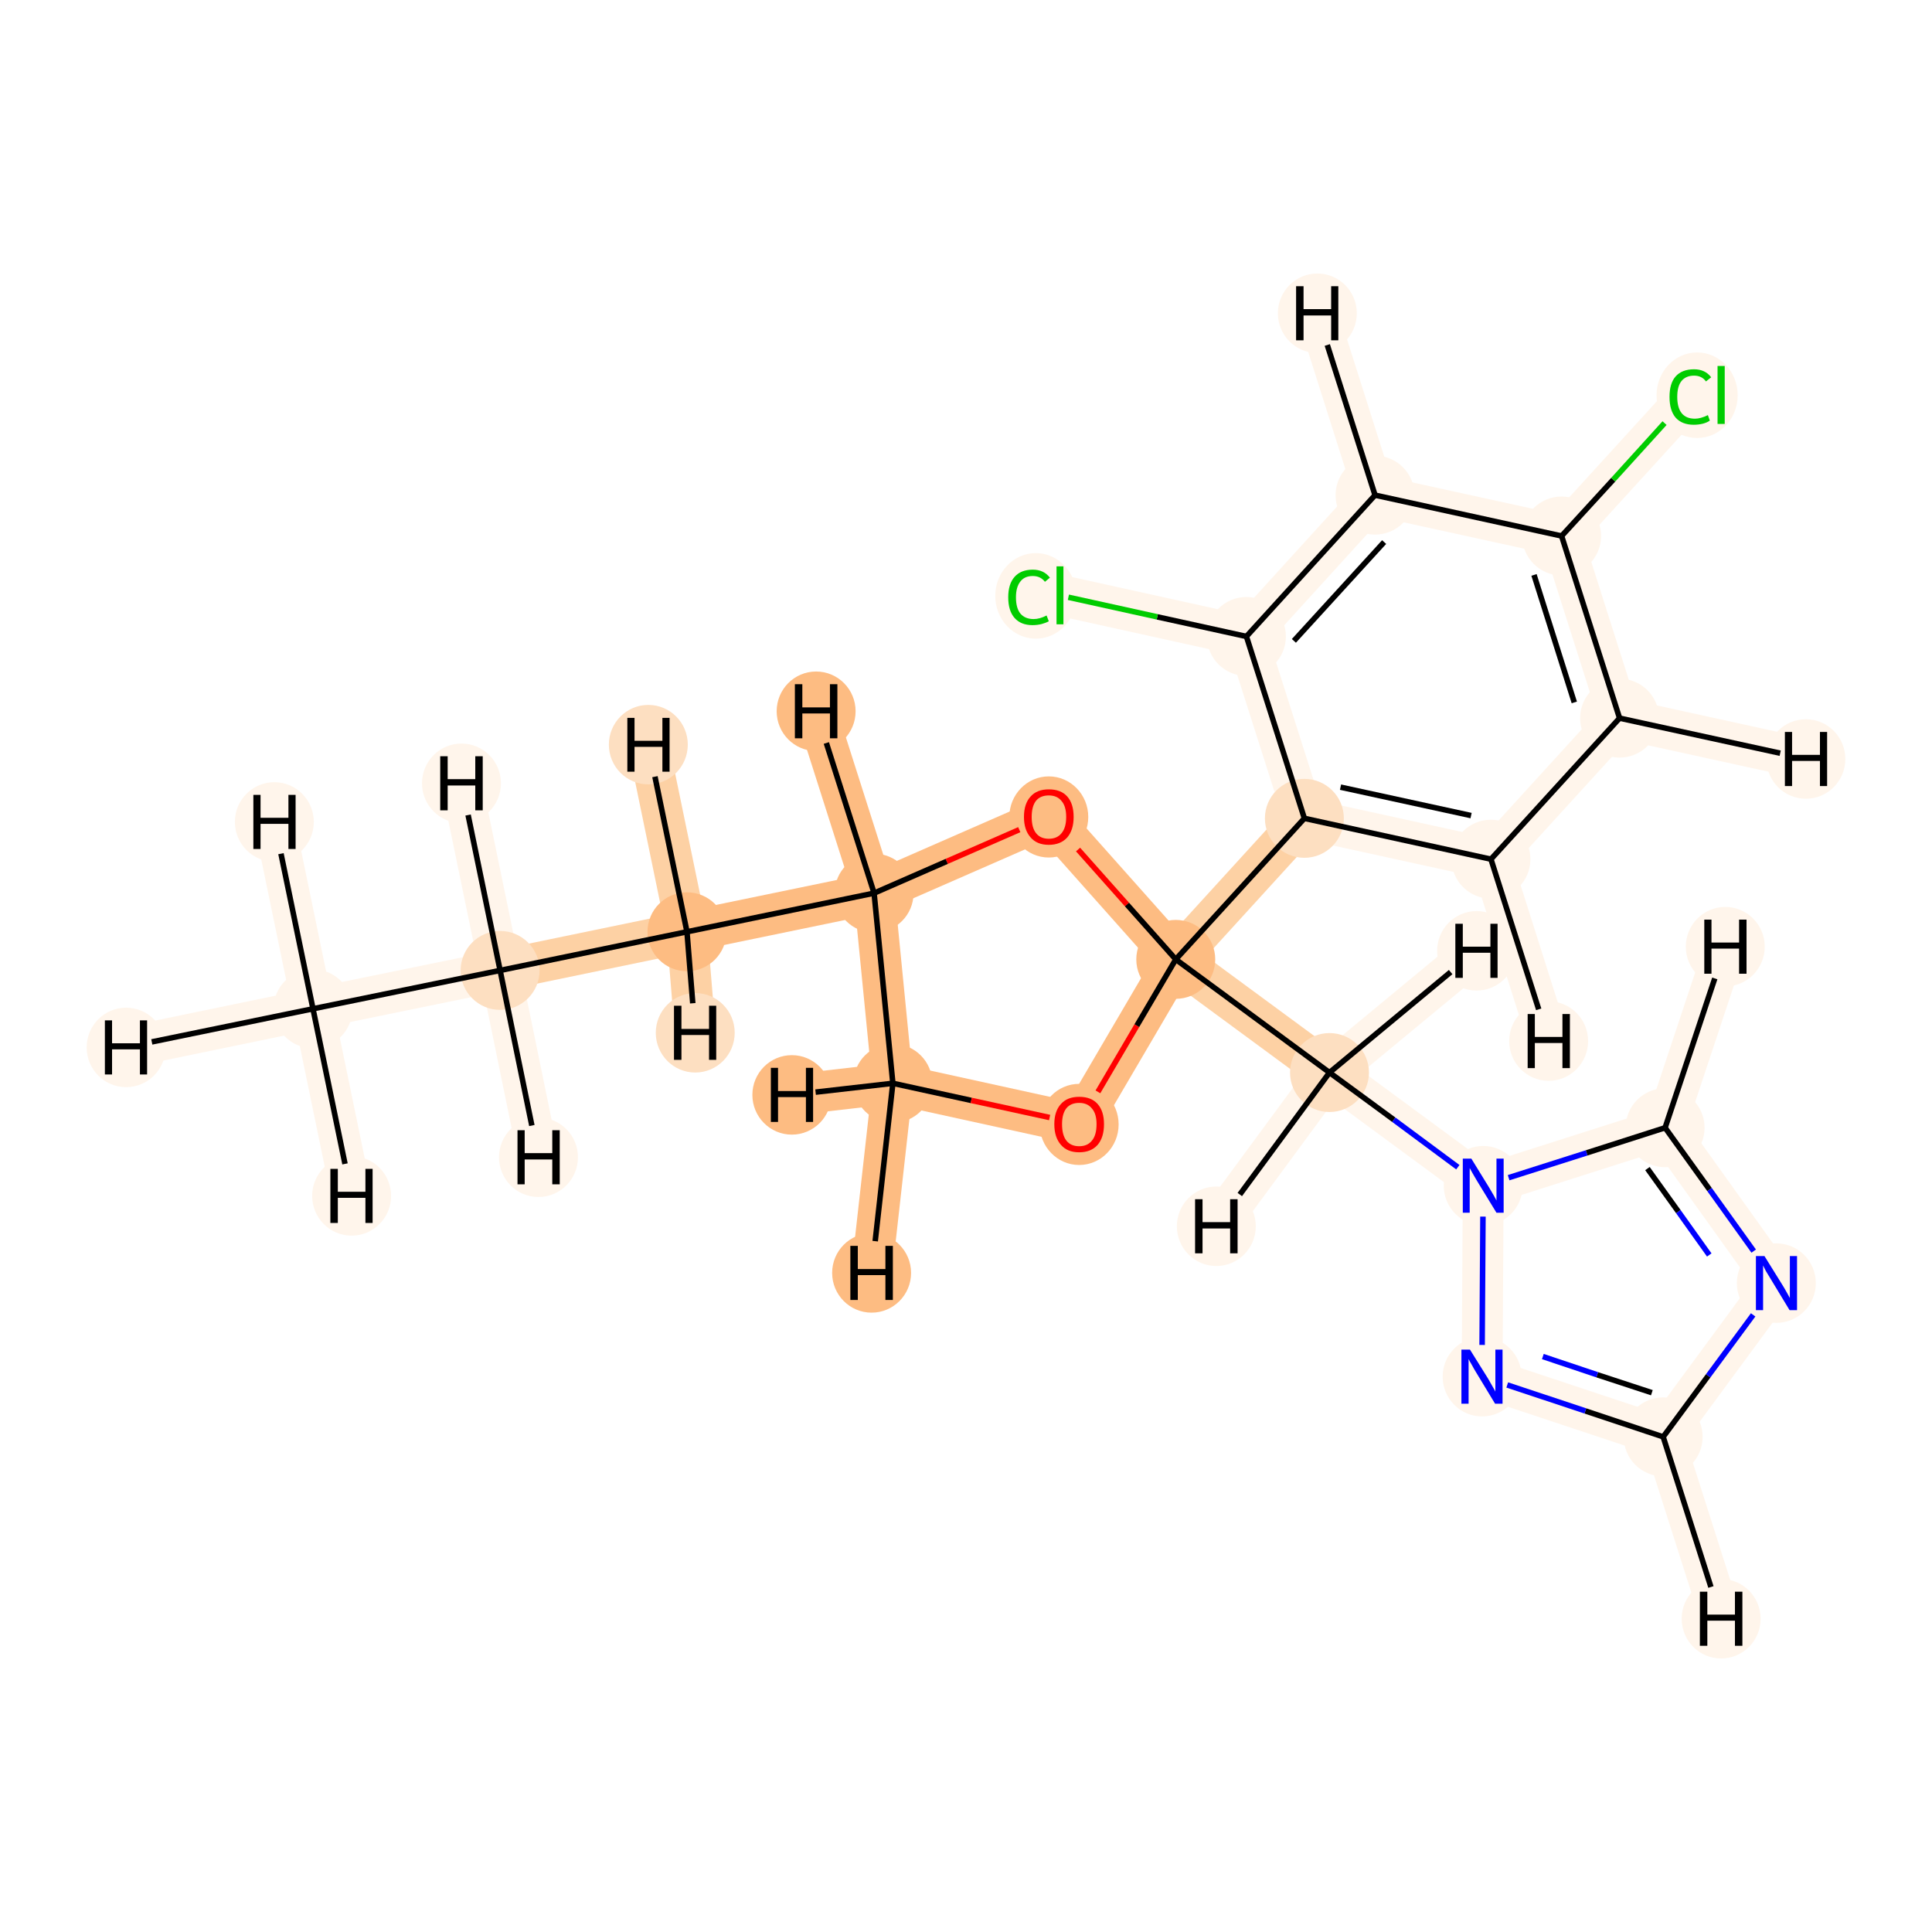 <?xml version='1.0' encoding='iso-8859-1'?>
<svg version='1.1' baseProfile='full'
              xmlns='http://www.w3.org/2000/svg'
                      xmlns:rdkit='http://www.rdkit.org/xml'
                      xmlns:xlink='http://www.w3.org/1999/xlink'
                  xml:space='preserve'
width='700px' height='700px' viewBox='0 0 700 700'>
<!-- END OF HEADER -->
<rect style='opacity:1.0;fill:#FFFFFF;stroke:none' width='700.0' height='700.0' x='0.0' y='0.0'> </rect>
<path d='M 113.4,365.5 L 181.2,351.6' style='fill:none;fill-rule:evenodd;stroke:#FFF5EB;stroke-width:14.8px;stroke-linecap:butt;stroke-linejoin:miter;stroke-opacity:1' />
<path d='M 113.4,365.5 L 45.7,379.5' style='fill:none;fill-rule:evenodd;stroke:#FFF5EB;stroke-width:14.8px;stroke-linecap:butt;stroke-linejoin:miter;stroke-opacity:1' />
<path d='M 113.4,365.5 L 127.4,433.3' style='fill:none;fill-rule:evenodd;stroke:#FFF5EB;stroke-width:14.8px;stroke-linecap:butt;stroke-linejoin:miter;stroke-opacity:1' />
<path d='M 113.4,365.5 L 99.4,297.8' style='fill:none;fill-rule:evenodd;stroke:#FFF5EB;stroke-width:14.8px;stroke-linecap:butt;stroke-linejoin:miter;stroke-opacity:1' />
<path d='M 181.2,351.6 L 248.9,337.6' style='fill:none;fill-rule:evenodd;stroke:#FDD1A4;stroke-width:14.8px;stroke-linecap:butt;stroke-linejoin:miter;stroke-opacity:1' />
<path d='M 181.2,351.6 L 195.1,419.3' style='fill:none;fill-rule:evenodd;stroke:#FFF5EB;stroke-width:14.8px;stroke-linecap:butt;stroke-linejoin:miter;stroke-opacity:1' />
<path d='M 181.2,351.6 L 167.2,283.8' style='fill:none;fill-rule:evenodd;stroke:#FFF5EB;stroke-width:14.8px;stroke-linecap:butt;stroke-linejoin:miter;stroke-opacity:1' />
<path d='M 248.9,337.6 L 316.7,323.6' style='fill:none;fill-rule:evenodd;stroke:#FDBC82;stroke-width:14.8px;stroke-linecap:butt;stroke-linejoin:miter;stroke-opacity:1' />
<path d='M 248.9,337.6 L 251.9,374.2' style='fill:none;fill-rule:evenodd;stroke:#FDD1A4;stroke-width:14.8px;stroke-linecap:butt;stroke-linejoin:miter;stroke-opacity:1' />
<path d='M 248.9,337.6 L 234.9,269.8' style='fill:none;fill-rule:evenodd;stroke:#FDD1A4;stroke-width:14.8px;stroke-linecap:butt;stroke-linejoin:miter;stroke-opacity:1' />
<path d='M 316.7,323.6 L 323.5,392.5' style='fill:none;fill-rule:evenodd;stroke:#FDBC82;stroke-width:14.8px;stroke-linecap:butt;stroke-linejoin:miter;stroke-opacity:1' />
<path d='M 316.7,323.6 L 380.0,295.9' style='fill:none;fill-rule:evenodd;stroke:#FDBC82;stroke-width:14.8px;stroke-linecap:butt;stroke-linejoin:miter;stroke-opacity:1' />
<path d='M 316.7,323.6 L 295.7,257.7' style='fill:none;fill-rule:evenodd;stroke:#FDBC82;stroke-width:14.8px;stroke-linecap:butt;stroke-linejoin:miter;stroke-opacity:1' />
<path d='M 323.5,392.5 L 391.0,407.3' style='fill:none;fill-rule:evenodd;stroke:#FDBC82;stroke-width:14.8px;stroke-linecap:butt;stroke-linejoin:miter;stroke-opacity:1' />
<path d='M 323.5,392.5 L 315.8,461.2' style='fill:none;fill-rule:evenodd;stroke:#FDBC82;stroke-width:14.8px;stroke-linecap:butt;stroke-linejoin:miter;stroke-opacity:1' />
<path d='M 323.5,392.5 L 286.9,396.7' style='fill:none;fill-rule:evenodd;stroke:#FDBC82;stroke-width:14.8px;stroke-linecap:butt;stroke-linejoin:miter;stroke-opacity:1' />
<path d='M 391.0,407.3 L 426.0,347.6' style='fill:none;fill-rule:evenodd;stroke:#FDBC82;stroke-width:14.8px;stroke-linecap:butt;stroke-linejoin:miter;stroke-opacity:1' />
<path d='M 426.0,347.6 L 380.0,295.9' style='fill:none;fill-rule:evenodd;stroke:#FDBC82;stroke-width:14.8px;stroke-linecap:butt;stroke-linejoin:miter;stroke-opacity:1' />
<path d='M 426.0,347.6 L 481.7,388.6' style='fill:none;fill-rule:evenodd;stroke:#FDD1A4;stroke-width:14.8px;stroke-linecap:butt;stroke-linejoin:miter;stroke-opacity:1' />
<path d='M 426.0,347.6 L 472.6,296.5' style='fill:none;fill-rule:evenodd;stroke:#FDD1A4;stroke-width:14.8px;stroke-linecap:butt;stroke-linejoin:miter;stroke-opacity:1' />
<path d='M 481.7,388.6 L 537.4,429.6' style='fill:none;fill-rule:evenodd;stroke:#FFF5EB;stroke-width:14.8px;stroke-linecap:butt;stroke-linejoin:miter;stroke-opacity:1' />
<path d='M 481.7,388.6 L 440.7,444.3' style='fill:none;fill-rule:evenodd;stroke:#FFF5EB;stroke-width:14.8px;stroke-linecap:butt;stroke-linejoin:miter;stroke-opacity:1' />
<path d='M 481.7,388.6 L 535.0,344.5' style='fill:none;fill-rule:evenodd;stroke:#FFF5EB;stroke-width:14.8px;stroke-linecap:butt;stroke-linejoin:miter;stroke-opacity:1' />
<path d='M 537.4,429.6 L 603.3,408.6' style='fill:none;fill-rule:evenodd;stroke:#FFF5EB;stroke-width:14.8px;stroke-linecap:butt;stroke-linejoin:miter;stroke-opacity:1' />
<path d='M 537.4,429.6 L 537.0,498.8' style='fill:none;fill-rule:evenodd;stroke:#FFF5EB;stroke-width:14.8px;stroke-linecap:butt;stroke-linejoin:miter;stroke-opacity:1' />
<path d='M 603.3,408.6 L 643.6,464.9' style='fill:none;fill-rule:evenodd;stroke:#FFF5EB;stroke-width:14.8px;stroke-linecap:butt;stroke-linejoin:miter;stroke-opacity:1' />
<path d='M 603.3,408.6 L 625.1,343.0' style='fill:none;fill-rule:evenodd;stroke:#FFF5EB;stroke-width:14.8px;stroke-linecap:butt;stroke-linejoin:miter;stroke-opacity:1' />
<path d='M 643.6,464.9 L 602.6,520.6' style='fill:none;fill-rule:evenodd;stroke:#FFF5EB;stroke-width:14.8px;stroke-linecap:butt;stroke-linejoin:miter;stroke-opacity:1' />
<path d='M 602.6,520.6 L 537.0,498.8' style='fill:none;fill-rule:evenodd;stroke:#FFF5EB;stroke-width:14.8px;stroke-linecap:butt;stroke-linejoin:miter;stroke-opacity:1' />
<path d='M 602.6,520.6 L 623.6,586.5' style='fill:none;fill-rule:evenodd;stroke:#FFF5EB;stroke-width:14.8px;stroke-linecap:butt;stroke-linejoin:miter;stroke-opacity:1' />
<path d='M 472.6,296.5 L 540.2,311.3' style='fill:none;fill-rule:evenodd;stroke:#FFF5EB;stroke-width:14.8px;stroke-linecap:butt;stroke-linejoin:miter;stroke-opacity:1' />
<path d='M 472.6,296.5 L 451.6,230.6' style='fill:none;fill-rule:evenodd;stroke:#FFF5EB;stroke-width:14.8px;stroke-linecap:butt;stroke-linejoin:miter;stroke-opacity:1' />
<path d='M 540.2,311.3 L 586.8,260.2' style='fill:none;fill-rule:evenodd;stroke:#FFF5EB;stroke-width:14.8px;stroke-linecap:butt;stroke-linejoin:miter;stroke-opacity:1' />
<path d='M 540.2,311.3 L 561.1,377.2' style='fill:none;fill-rule:evenodd;stroke:#FFF5EB;stroke-width:14.8px;stroke-linecap:butt;stroke-linejoin:miter;stroke-opacity:1' />
<path d='M 586.8,260.2 L 565.8,194.2' style='fill:none;fill-rule:evenodd;stroke:#FFF5EB;stroke-width:14.8px;stroke-linecap:butt;stroke-linejoin:miter;stroke-opacity:1' />
<path d='M 586.8,260.2 L 654.3,275.0' style='fill:none;fill-rule:evenodd;stroke:#FFF5EB;stroke-width:14.8px;stroke-linecap:butt;stroke-linejoin:miter;stroke-opacity:1' />
<path d='M 565.8,194.2 L 498.2,179.4' style='fill:none;fill-rule:evenodd;stroke:#FFF5EB;stroke-width:14.8px;stroke-linecap:butt;stroke-linejoin:miter;stroke-opacity:1' />
<path d='M 565.8,194.2 L 612.4,143.1' style='fill:none;fill-rule:evenodd;stroke:#FFF5EB;stroke-width:14.8px;stroke-linecap:butt;stroke-linejoin:miter;stroke-opacity:1' />
<path d='M 498.2,179.4 L 451.6,230.6' style='fill:none;fill-rule:evenodd;stroke:#FFF5EB;stroke-width:14.8px;stroke-linecap:butt;stroke-linejoin:miter;stroke-opacity:1' />
<path d='M 498.2,179.4 L 477.3,113.5' style='fill:none;fill-rule:evenodd;stroke:#FFF5EB;stroke-width:14.8px;stroke-linecap:butt;stroke-linejoin:miter;stroke-opacity:1' />
<path d='M 451.6,230.6 L 384.1,215.7' style='fill:none;fill-rule:evenodd;stroke:#FFF5EB;stroke-width:14.8px;stroke-linecap:butt;stroke-linejoin:miter;stroke-opacity:1' />
<ellipse cx='113.4' cy='365.5' rx='13.8' ry='13.8'  style='fill:#FFF5EB;fill-rule:evenodd;stroke:#FFF5EB;stroke-width:1.0px;stroke-linecap:butt;stroke-linejoin:miter;stroke-opacity:1' />
<ellipse cx='181.2' cy='351.6' rx='13.8' ry='13.8'  style='fill:#FDDFC1;fill-rule:evenodd;stroke:#FDDFC1;stroke-width:1.0px;stroke-linecap:butt;stroke-linejoin:miter;stroke-opacity:1' />
<ellipse cx='248.9' cy='337.6' rx='13.8' ry='13.8'  style='fill:#FDBC82;fill-rule:evenodd;stroke:#FDBC82;stroke-width:1.0px;stroke-linecap:butt;stroke-linejoin:miter;stroke-opacity:1' />
<ellipse cx='316.7' cy='323.6' rx='13.8' ry='13.8'  style='fill:#FDBC82;fill-rule:evenodd;stroke:#FDBC82;stroke-width:1.0px;stroke-linecap:butt;stroke-linejoin:miter;stroke-opacity:1' />
<ellipse cx='323.5' cy='392.5' rx='13.8' ry='13.8'  style='fill:#FDBC82;fill-rule:evenodd;stroke:#FDBC82;stroke-width:1.0px;stroke-linecap:butt;stroke-linejoin:miter;stroke-opacity:1' />
<ellipse cx='391.0' cy='407.4' rx='13.8' ry='14.2'  style='fill:#FDBC82;fill-rule:evenodd;stroke:#FDBC82;stroke-width:1.0px;stroke-linecap:butt;stroke-linejoin:miter;stroke-opacity:1' />
<ellipse cx='426.0' cy='347.6' rx='13.8' ry='13.8'  style='fill:#FDBC82;fill-rule:evenodd;stroke:#FDBC82;stroke-width:1.0px;stroke-linecap:butt;stroke-linejoin:miter;stroke-opacity:1' />
<ellipse cx='380.0' cy='296.0' rx='13.8' ry='14.2'  style='fill:#FDBC82;fill-rule:evenodd;stroke:#FDBC82;stroke-width:1.0px;stroke-linecap:butt;stroke-linejoin:miter;stroke-opacity:1' />
<ellipse cx='481.7' cy='388.6' rx='13.8' ry='13.8'  style='fill:#FDDFC1;fill-rule:evenodd;stroke:#FDDFC1;stroke-width:1.0px;stroke-linecap:butt;stroke-linejoin:miter;stroke-opacity:1' />
<ellipse cx='537.4' cy='429.6' rx='13.8' ry='13.9'  style='fill:#FFF5EB;fill-rule:evenodd;stroke:#FFF5EB;stroke-width:1.0px;stroke-linecap:butt;stroke-linejoin:miter;stroke-opacity:1' />
<ellipse cx='603.3' cy='408.6' rx='13.8' ry='13.8'  style='fill:#FFF5EB;fill-rule:evenodd;stroke:#FFF5EB;stroke-width:1.0px;stroke-linecap:butt;stroke-linejoin:miter;stroke-opacity:1' />
<ellipse cx='643.6' cy='464.9' rx='13.8' ry='13.9'  style='fill:#FFF5EB;fill-rule:evenodd;stroke:#FFF5EB;stroke-width:1.0px;stroke-linecap:butt;stroke-linejoin:miter;stroke-opacity:1' />
<ellipse cx='602.6' cy='520.6' rx='13.8' ry='13.8'  style='fill:#FFF5EB;fill-rule:evenodd;stroke:#FFF5EB;stroke-width:1.0px;stroke-linecap:butt;stroke-linejoin:miter;stroke-opacity:1' />
<ellipse cx='537.0' cy='498.8' rx='13.8' ry='13.9'  style='fill:#FFF5EB;fill-rule:evenodd;stroke:#FFF5EB;stroke-width:1.0px;stroke-linecap:butt;stroke-linejoin:miter;stroke-opacity:1' />
<ellipse cx='472.6' cy='296.5' rx='13.8' ry='13.8'  style='fill:#FDDFC1;fill-rule:evenodd;stroke:#FDDFC1;stroke-width:1.0px;stroke-linecap:butt;stroke-linejoin:miter;stroke-opacity:1' />
<ellipse cx='540.2' cy='311.3' rx='13.8' ry='13.8'  style='fill:#FFF5EB;fill-rule:evenodd;stroke:#FFF5EB;stroke-width:1.0px;stroke-linecap:butt;stroke-linejoin:miter;stroke-opacity:1' />
<ellipse cx='586.8' cy='260.2' rx='13.8' ry='13.8'  style='fill:#FFF5EB;fill-rule:evenodd;stroke:#FFF5EB;stroke-width:1.0px;stroke-linecap:butt;stroke-linejoin:miter;stroke-opacity:1' />
<ellipse cx='565.8' cy='194.2' rx='13.8' ry='13.8'  style='fill:#FFF5EB;fill-rule:evenodd;stroke:#FFF5EB;stroke-width:1.0px;stroke-linecap:butt;stroke-linejoin:miter;stroke-opacity:1' />
<ellipse cx='498.2' cy='179.4' rx='13.8' ry='13.8'  style='fill:#FFF5EB;fill-rule:evenodd;stroke:#FFF5EB;stroke-width:1.0px;stroke-linecap:butt;stroke-linejoin:miter;stroke-opacity:1' />
<ellipse cx='451.6' cy='230.6' rx='13.8' ry='13.8'  style='fill:#FFF5EB;fill-rule:evenodd;stroke:#FFF5EB;stroke-width:1.0px;stroke-linecap:butt;stroke-linejoin:miter;stroke-opacity:1' />
<ellipse cx='375.3' cy='215.9' rx='14.2' ry='15.0'  style='fill:#FFF5EB;fill-rule:evenodd;stroke:#FFF5EB;stroke-width:1.0px;stroke-linecap:butt;stroke-linejoin:miter;stroke-opacity:1' />
<ellipse cx='614.9' cy='143.2' rx='14.2' ry='15.0'  style='fill:#FFF5EB;fill-rule:evenodd;stroke:#FFF5EB;stroke-width:1.0px;stroke-linecap:butt;stroke-linejoin:miter;stroke-opacity:1' />
<ellipse cx='45.7' cy='379.5' rx='13.8' ry='13.9'  style='fill:#FFF5EB;fill-rule:evenodd;stroke:#FFF5EB;stroke-width:1.0px;stroke-linecap:butt;stroke-linejoin:miter;stroke-opacity:1' />
<ellipse cx='127.4' cy='433.3' rx='13.8' ry='13.9'  style='fill:#FFF5EB;fill-rule:evenodd;stroke:#FFF5EB;stroke-width:1.0px;stroke-linecap:butt;stroke-linejoin:miter;stroke-opacity:1' />
<ellipse cx='99.4' cy='297.8' rx='13.8' ry='13.9'  style='fill:#FFF5EB;fill-rule:evenodd;stroke:#FFF5EB;stroke-width:1.0px;stroke-linecap:butt;stroke-linejoin:miter;stroke-opacity:1' />
<ellipse cx='195.1' cy='419.3' rx='13.8' ry='13.9'  style='fill:#FFF5EB;fill-rule:evenodd;stroke:#FFF5EB;stroke-width:1.0px;stroke-linecap:butt;stroke-linejoin:miter;stroke-opacity:1' />
<ellipse cx='167.2' cy='283.8' rx='13.8' ry='13.9'  style='fill:#FFF5EB;fill-rule:evenodd;stroke:#FFF5EB;stroke-width:1.0px;stroke-linecap:butt;stroke-linejoin:miter;stroke-opacity:1' />
<ellipse cx='251.9' cy='374.2' rx='13.8' ry='13.9'  style='fill:#FDDFC1;fill-rule:evenodd;stroke:#FDDFC1;stroke-width:1.0px;stroke-linecap:butt;stroke-linejoin:miter;stroke-opacity:1' />
<ellipse cx='234.9' cy='269.8' rx='13.8' ry='13.9'  style='fill:#FDDFC1;fill-rule:evenodd;stroke:#FDDFC1;stroke-width:1.0px;stroke-linecap:butt;stroke-linejoin:miter;stroke-opacity:1' />
<ellipse cx='295.7' cy='257.7' rx='13.8' ry='13.9'  style='fill:#FDBC82;fill-rule:evenodd;stroke:#FDBC82;stroke-width:1.0px;stroke-linecap:butt;stroke-linejoin:miter;stroke-opacity:1' />
<ellipse cx='315.8' cy='461.2' rx='13.8' ry='13.9'  style='fill:#FDBC82;fill-rule:evenodd;stroke:#FDBC82;stroke-width:1.0px;stroke-linecap:butt;stroke-linejoin:miter;stroke-opacity:1' />
<ellipse cx='286.9' cy='396.7' rx='13.8' ry='13.9'  style='fill:#FDBC82;fill-rule:evenodd;stroke:#FDBC82;stroke-width:1.0px;stroke-linecap:butt;stroke-linejoin:miter;stroke-opacity:1' />
<ellipse cx='440.7' cy='444.3' rx='13.8' ry='13.9'  style='fill:#FFF5EB;fill-rule:evenodd;stroke:#FFF5EB;stroke-width:1.0px;stroke-linecap:butt;stroke-linejoin:miter;stroke-opacity:1' />
<ellipse cx='535.0' cy='344.5' rx='13.8' ry='13.9'  style='fill:#FFF5EB;fill-rule:evenodd;stroke:#FFF5EB;stroke-width:1.0px;stroke-linecap:butt;stroke-linejoin:miter;stroke-opacity:1' />
<ellipse cx='625.1' cy='343.0' rx='13.8' ry='13.9'  style='fill:#FFF5EB;fill-rule:evenodd;stroke:#FFF5EB;stroke-width:1.0px;stroke-linecap:butt;stroke-linejoin:miter;stroke-opacity:1' />
<ellipse cx='623.6' cy='586.5' rx='13.8' ry='13.9'  style='fill:#FFF5EB;fill-rule:evenodd;stroke:#FFF5EB;stroke-width:1.0px;stroke-linecap:butt;stroke-linejoin:miter;stroke-opacity:1' />
<ellipse cx='561.1' cy='377.2' rx='13.8' ry='13.9'  style='fill:#FFF5EB;fill-rule:evenodd;stroke:#FFF5EB;stroke-width:1.0px;stroke-linecap:butt;stroke-linejoin:miter;stroke-opacity:1' />
<ellipse cx='654.3' cy='275.0' rx='13.8' ry='13.9'  style='fill:#FFF5EB;fill-rule:evenodd;stroke:#FFF5EB;stroke-width:1.0px;stroke-linecap:butt;stroke-linejoin:miter;stroke-opacity:1' />
<ellipse cx='477.3' cy='113.5' rx='13.8' ry='13.9'  style='fill:#FFF5EB;fill-rule:evenodd;stroke:#FFF5EB;stroke-width:1.0px;stroke-linecap:butt;stroke-linejoin:miter;stroke-opacity:1' />
<path class='bond-0 atom-0 atom-1' d='M 113.4,365.5 L 181.2,351.6' style='fill:none;fill-rule:evenodd;stroke:#000000;stroke-width:2.0px;stroke-linecap:butt;stroke-linejoin:miter;stroke-opacity:1' />
<path class='bond-24 atom-0 atom-22' d='M 113.4,365.5 L 55.0,377.5' style='fill:none;fill-rule:evenodd;stroke:#000000;stroke-width:2.0px;stroke-linecap:butt;stroke-linejoin:miter;stroke-opacity:1' />
<path class='bond-25 atom-0 atom-23' d='M 113.4,365.5 L 125.0,421.7' style='fill:none;fill-rule:evenodd;stroke:#000000;stroke-width:2.0px;stroke-linecap:butt;stroke-linejoin:miter;stroke-opacity:1' />
<path class='bond-26 atom-0 atom-24' d='M 113.4,365.5 L 101.8,309.3' style='fill:none;fill-rule:evenodd;stroke:#000000;stroke-width:2.0px;stroke-linecap:butt;stroke-linejoin:miter;stroke-opacity:1' />
<path class='bond-1 atom-1 atom-2' d='M 181.2,351.6 L 248.9,337.6' style='fill:none;fill-rule:evenodd;stroke:#000000;stroke-width:2.0px;stroke-linecap:butt;stroke-linejoin:miter;stroke-opacity:1' />
<path class='bond-27 atom-1 atom-25' d='M 181.2,351.6 L 192.7,407.8' style='fill:none;fill-rule:evenodd;stroke:#000000;stroke-width:2.0px;stroke-linecap:butt;stroke-linejoin:miter;stroke-opacity:1' />
<path class='bond-28 atom-1 atom-26' d='M 181.2,351.6 L 169.6,295.3' style='fill:none;fill-rule:evenodd;stroke:#000000;stroke-width:2.0px;stroke-linecap:butt;stroke-linejoin:miter;stroke-opacity:1' />
<path class='bond-2 atom-2 atom-3' d='M 248.9,337.6 L 316.7,323.6' style='fill:none;fill-rule:evenodd;stroke:#000000;stroke-width:2.0px;stroke-linecap:butt;stroke-linejoin:miter;stroke-opacity:1' />
<path class='bond-29 atom-2 atom-27' d='M 248.9,337.6 L 251.0,363.5' style='fill:none;fill-rule:evenodd;stroke:#000000;stroke-width:2.0px;stroke-linecap:butt;stroke-linejoin:miter;stroke-opacity:1' />
<path class='bond-30 atom-2 atom-28' d='M 248.9,337.6 L 237.3,281.4' style='fill:none;fill-rule:evenodd;stroke:#000000;stroke-width:2.0px;stroke-linecap:butt;stroke-linejoin:miter;stroke-opacity:1' />
<path class='bond-3 atom-3 atom-4' d='M 316.7,323.6 L 323.5,392.5' style='fill:none;fill-rule:evenodd;stroke:#000000;stroke-width:2.0px;stroke-linecap:butt;stroke-linejoin:miter;stroke-opacity:1' />
<path class='bond-21 atom-7 atom-3' d='M 369.3,300.6 L 343.0,312.1' style='fill:none;fill-rule:evenodd;stroke:#FF0000;stroke-width:2.0px;stroke-linecap:butt;stroke-linejoin:miter;stroke-opacity:1' />
<path class='bond-21 atom-7 atom-3' d='M 343.0,312.1 L 316.7,323.6' style='fill:none;fill-rule:evenodd;stroke:#000000;stroke-width:2.0px;stroke-linecap:butt;stroke-linejoin:miter;stroke-opacity:1' />
<path class='bond-31 atom-3 atom-29' d='M 316.7,323.6 L 299.4,269.2' style='fill:none;fill-rule:evenodd;stroke:#000000;stroke-width:2.0px;stroke-linecap:butt;stroke-linejoin:miter;stroke-opacity:1' />
<path class='bond-4 atom-4 atom-5' d='M 323.5,392.5 L 351.9,398.7' style='fill:none;fill-rule:evenodd;stroke:#000000;stroke-width:2.0px;stroke-linecap:butt;stroke-linejoin:miter;stroke-opacity:1' />
<path class='bond-4 atom-4 atom-5' d='M 351.9,398.7 L 380.3,404.9' style='fill:none;fill-rule:evenodd;stroke:#FF0000;stroke-width:2.0px;stroke-linecap:butt;stroke-linejoin:miter;stroke-opacity:1' />
<path class='bond-32 atom-4 atom-30' d='M 323.5,392.5 L 317.1,449.7' style='fill:none;fill-rule:evenodd;stroke:#000000;stroke-width:2.0px;stroke-linecap:butt;stroke-linejoin:miter;stroke-opacity:1' />
<path class='bond-33 atom-4 atom-31' d='M 323.5,392.5 L 295.5,395.7' style='fill:none;fill-rule:evenodd;stroke:#000000;stroke-width:2.0px;stroke-linecap:butt;stroke-linejoin:miter;stroke-opacity:1' />
<path class='bond-5 atom-5 atom-6' d='M 397.8,395.6 L 411.9,371.6' style='fill:none;fill-rule:evenodd;stroke:#FF0000;stroke-width:2.0px;stroke-linecap:butt;stroke-linejoin:miter;stroke-opacity:1' />
<path class='bond-5 atom-5 atom-6' d='M 411.9,371.6 L 426.0,347.6' style='fill:none;fill-rule:evenodd;stroke:#000000;stroke-width:2.0px;stroke-linecap:butt;stroke-linejoin:miter;stroke-opacity:1' />
<path class='bond-6 atom-6 atom-7' d='M 426.0,347.6 L 408.3,327.7' style='fill:none;fill-rule:evenodd;stroke:#000000;stroke-width:2.0px;stroke-linecap:butt;stroke-linejoin:miter;stroke-opacity:1' />
<path class='bond-6 atom-6 atom-7' d='M 408.3,327.7 L 390.6,307.8' style='fill:none;fill-rule:evenodd;stroke:#FF0000;stroke-width:2.0px;stroke-linecap:butt;stroke-linejoin:miter;stroke-opacity:1' />
<path class='bond-7 atom-6 atom-8' d='M 426.0,347.6 L 481.7,388.6' style='fill:none;fill-rule:evenodd;stroke:#000000;stroke-width:2.0px;stroke-linecap:butt;stroke-linejoin:miter;stroke-opacity:1' />
<path class='bond-13 atom-6 atom-14' d='M 426.0,347.6 L 472.6,296.5' style='fill:none;fill-rule:evenodd;stroke:#000000;stroke-width:2.0px;stroke-linecap:butt;stroke-linejoin:miter;stroke-opacity:1' />
<path class='bond-8 atom-8 atom-9' d='M 481.7,388.6 L 505.0,405.7' style='fill:none;fill-rule:evenodd;stroke:#000000;stroke-width:2.0px;stroke-linecap:butt;stroke-linejoin:miter;stroke-opacity:1' />
<path class='bond-8 atom-8 atom-9' d='M 505.0,405.7 L 528.2,422.9' style='fill:none;fill-rule:evenodd;stroke:#0000FF;stroke-width:2.0px;stroke-linecap:butt;stroke-linejoin:miter;stroke-opacity:1' />
<path class='bond-34 atom-8 atom-32' d='M 481.7,388.6 L 449.2,432.8' style='fill:none;fill-rule:evenodd;stroke:#000000;stroke-width:2.0px;stroke-linecap:butt;stroke-linejoin:miter;stroke-opacity:1' />
<path class='bond-35 atom-8 atom-33' d='M 481.7,388.6 L 525.6,352.2' style='fill:none;fill-rule:evenodd;stroke:#000000;stroke-width:2.0px;stroke-linecap:butt;stroke-linejoin:miter;stroke-opacity:1' />
<path class='bond-9 atom-9 atom-10' d='M 546.6,426.7 L 574.9,417.7' style='fill:none;fill-rule:evenodd;stroke:#0000FF;stroke-width:2.0px;stroke-linecap:butt;stroke-linejoin:miter;stroke-opacity:1' />
<path class='bond-9 atom-9 atom-10' d='M 574.9,417.7 L 603.3,408.6' style='fill:none;fill-rule:evenodd;stroke:#000000;stroke-width:2.0px;stroke-linecap:butt;stroke-linejoin:miter;stroke-opacity:1' />
<path class='bond-22 atom-13 atom-9' d='M 537.0,487.3 L 537.3,440.8' style='fill:none;fill-rule:evenodd;stroke:#0000FF;stroke-width:2.0px;stroke-linecap:butt;stroke-linejoin:miter;stroke-opacity:1' />
<path class='bond-10 atom-10 atom-11' d='M 603.3,408.6 L 619.4,431.0' style='fill:none;fill-rule:evenodd;stroke:#000000;stroke-width:2.0px;stroke-linecap:butt;stroke-linejoin:miter;stroke-opacity:1' />
<path class='bond-10 atom-10 atom-11' d='M 619.4,431.0 L 635.4,453.3' style='fill:none;fill-rule:evenodd;stroke:#0000FF;stroke-width:2.0px;stroke-linecap:butt;stroke-linejoin:miter;stroke-opacity:1' />
<path class='bond-10 atom-10 atom-11' d='M 596.9,423.4 L 608.1,439.0' style='fill:none;fill-rule:evenodd;stroke:#000000;stroke-width:2.0px;stroke-linecap:butt;stroke-linejoin:miter;stroke-opacity:1' />
<path class='bond-10 atom-10 atom-11' d='M 608.1,439.0 L 619.3,454.7' style='fill:none;fill-rule:evenodd;stroke:#0000FF;stroke-width:2.0px;stroke-linecap:butt;stroke-linejoin:miter;stroke-opacity:1' />
<path class='bond-36 atom-10 atom-34' d='M 603.3,408.6 L 621.3,354.5' style='fill:none;fill-rule:evenodd;stroke:#000000;stroke-width:2.0px;stroke-linecap:butt;stroke-linejoin:miter;stroke-opacity:1' />
<path class='bond-11 atom-11 atom-12' d='M 635.2,476.4 L 618.9,498.5' style='fill:none;fill-rule:evenodd;stroke:#0000FF;stroke-width:2.0px;stroke-linecap:butt;stroke-linejoin:miter;stroke-opacity:1' />
<path class='bond-11 atom-11 atom-12' d='M 618.9,498.5 L 602.6,520.6' style='fill:none;fill-rule:evenodd;stroke:#000000;stroke-width:2.0px;stroke-linecap:butt;stroke-linejoin:miter;stroke-opacity:1' />
<path class='bond-12 atom-12 atom-13' d='M 602.6,520.6 L 574.4,511.2' style='fill:none;fill-rule:evenodd;stroke:#000000;stroke-width:2.0px;stroke-linecap:butt;stroke-linejoin:miter;stroke-opacity:1' />
<path class='bond-12 atom-12 atom-13' d='M 574.4,511.2 L 546.1,501.8' style='fill:none;fill-rule:evenodd;stroke:#0000FF;stroke-width:2.0px;stroke-linecap:butt;stroke-linejoin:miter;stroke-opacity:1' />
<path class='bond-12 atom-12 atom-13' d='M 598.5,504.6 L 578.7,498.1' style='fill:none;fill-rule:evenodd;stroke:#000000;stroke-width:2.0px;stroke-linecap:butt;stroke-linejoin:miter;stroke-opacity:1' />
<path class='bond-12 atom-12 atom-13' d='M 578.7,498.1 L 559.0,491.5' style='fill:none;fill-rule:evenodd;stroke:#0000FF;stroke-width:2.0px;stroke-linecap:butt;stroke-linejoin:miter;stroke-opacity:1' />
<path class='bond-37 atom-12 atom-35' d='M 602.6,520.6 L 619.9,575.0' style='fill:none;fill-rule:evenodd;stroke:#000000;stroke-width:2.0px;stroke-linecap:butt;stroke-linejoin:miter;stroke-opacity:1' />
<path class='bond-14 atom-14 atom-15' d='M 472.6,296.5 L 540.2,311.3' style='fill:none;fill-rule:evenodd;stroke:#000000;stroke-width:2.0px;stroke-linecap:butt;stroke-linejoin:miter;stroke-opacity:1' />
<path class='bond-14 atom-14 atom-15' d='M 485.7,285.2 L 533.0,295.5' style='fill:none;fill-rule:evenodd;stroke:#000000;stroke-width:2.0px;stroke-linecap:butt;stroke-linejoin:miter;stroke-opacity:1' />
<path class='bond-23 atom-19 atom-14' d='M 451.6,230.6 L 472.6,296.5' style='fill:none;fill-rule:evenodd;stroke:#000000;stroke-width:2.0px;stroke-linecap:butt;stroke-linejoin:miter;stroke-opacity:1' />
<path class='bond-15 atom-15 atom-16' d='M 540.2,311.3 L 586.8,260.2' style='fill:none;fill-rule:evenodd;stroke:#000000;stroke-width:2.0px;stroke-linecap:butt;stroke-linejoin:miter;stroke-opacity:1' />
<path class='bond-38 atom-15 atom-36' d='M 540.2,311.3 L 557.5,365.7' style='fill:none;fill-rule:evenodd;stroke:#000000;stroke-width:2.0px;stroke-linecap:butt;stroke-linejoin:miter;stroke-opacity:1' />
<path class='bond-16 atom-16 atom-17' d='M 586.8,260.2 L 565.8,194.2' style='fill:none;fill-rule:evenodd;stroke:#000000;stroke-width:2.0px;stroke-linecap:butt;stroke-linejoin:miter;stroke-opacity:1' />
<path class='bond-16 atom-16 atom-17' d='M 570.4,254.5 L 555.8,208.3' style='fill:none;fill-rule:evenodd;stroke:#000000;stroke-width:2.0px;stroke-linecap:butt;stroke-linejoin:miter;stroke-opacity:1' />
<path class='bond-39 atom-16 atom-37' d='M 586.8,260.2 L 645.0,272.9' style='fill:none;fill-rule:evenodd;stroke:#000000;stroke-width:2.0px;stroke-linecap:butt;stroke-linejoin:miter;stroke-opacity:1' />
<path class='bond-17 atom-17 atom-18' d='M 565.8,194.2 L 498.2,179.4' style='fill:none;fill-rule:evenodd;stroke:#000000;stroke-width:2.0px;stroke-linecap:butt;stroke-linejoin:miter;stroke-opacity:1' />
<path class='bond-20 atom-17 atom-21' d='M 565.8,194.2 L 584.5,173.8' style='fill:none;fill-rule:evenodd;stroke:#000000;stroke-width:2.0px;stroke-linecap:butt;stroke-linejoin:miter;stroke-opacity:1' />
<path class='bond-20 atom-17 atom-21' d='M 584.5,173.8 L 603.1,153.3' style='fill:none;fill-rule:evenodd;stroke:#00CC00;stroke-width:2.0px;stroke-linecap:butt;stroke-linejoin:miter;stroke-opacity:1' />
<path class='bond-18 atom-18 atom-19' d='M 498.2,179.4 L 451.6,230.6' style='fill:none;fill-rule:evenodd;stroke:#000000;stroke-width:2.0px;stroke-linecap:butt;stroke-linejoin:miter;stroke-opacity:1' />
<path class='bond-18 atom-18 atom-19' d='M 501.5,196.4 L 468.8,232.2' style='fill:none;fill-rule:evenodd;stroke:#000000;stroke-width:2.0px;stroke-linecap:butt;stroke-linejoin:miter;stroke-opacity:1' />
<path class='bond-40 atom-18 atom-38' d='M 498.2,179.4 L 480.9,125.0' style='fill:none;fill-rule:evenodd;stroke:#000000;stroke-width:2.0px;stroke-linecap:butt;stroke-linejoin:miter;stroke-opacity:1' />
<path class='bond-19 atom-19 atom-20' d='M 451.6,230.6 L 419.3,223.5' style='fill:none;fill-rule:evenodd;stroke:#000000;stroke-width:2.0px;stroke-linecap:butt;stroke-linejoin:miter;stroke-opacity:1' />
<path class='bond-19 atom-19 atom-20' d='M 419.3,223.5 L 387.1,216.4' style='fill:none;fill-rule:evenodd;stroke:#00CC00;stroke-width:2.0px;stroke-linecap:butt;stroke-linejoin:miter;stroke-opacity:1' />
<path  class='atom-5' d='M 382.0 407.3
Q 382.0 402.6, 384.4 400.0
Q 386.7 397.4, 391.0 397.4
Q 395.4 397.4, 397.7 400.0
Q 400.0 402.6, 400.0 407.3
Q 400.0 412.1, 397.7 414.8
Q 395.3 417.5, 391.0 417.5
Q 386.7 417.5, 384.4 414.8
Q 382.0 412.1, 382.0 407.3
M 391.0 415.3
Q 394.0 415.3, 395.6 413.3
Q 397.3 411.3, 397.3 407.3
Q 397.3 403.5, 395.6 401.6
Q 394.0 399.6, 391.0 399.6
Q 388.0 399.6, 386.4 401.5
Q 384.8 403.5, 384.8 407.3
Q 384.8 411.3, 386.4 413.3
Q 388.0 415.3, 391.0 415.3
' fill='#FF0000'/>
<path  class='atom-7' d='M 371.0 296.0
Q 371.0 291.2, 373.4 288.6
Q 375.7 286.0, 380.0 286.0
Q 384.4 286.0, 386.7 288.6
Q 389.0 291.2, 389.0 296.0
Q 389.0 300.7, 386.7 303.4
Q 384.3 306.1, 380.0 306.1
Q 375.7 306.1, 373.4 303.4
Q 371.0 300.7, 371.0 296.0
M 380.0 303.9
Q 383.0 303.9, 384.6 301.9
Q 386.3 299.9, 386.3 296.0
Q 386.3 292.1, 384.6 290.2
Q 383.0 288.2, 380.0 288.2
Q 377.0 288.2, 375.4 290.1
Q 373.8 292.1, 373.8 296.0
Q 373.8 299.9, 375.4 301.9
Q 377.0 303.9, 380.0 303.9
' fill='#FF0000'/>
<path  class='atom-9' d='M 533.1 419.8
L 539.5 430.2
Q 540.1 431.2, 541.2 433.1
Q 542.2 434.9, 542.2 435.0
L 542.2 419.8
L 544.8 419.8
L 544.8 439.4
L 542.2 439.4
L 535.3 428.1
Q 534.5 426.7, 533.6 425.2
Q 532.8 423.7, 532.5 423.2
L 532.5 439.4
L 530.0 439.4
L 530.0 419.8
L 533.1 419.8
' fill='#0000FF'/>
<path  class='atom-11' d='M 639.3 455.1
L 645.7 465.4
Q 646.4 466.5, 647.4 468.3
Q 648.4 470.2, 648.5 470.3
L 648.5 455.1
L 651.1 455.1
L 651.1 474.7
L 648.4 474.7
L 641.5 463.3
Q 640.7 462.0, 639.8 460.5
Q 639.0 458.9, 638.8 458.5
L 638.8 474.7
L 636.2 474.7
L 636.2 455.1
L 639.3 455.1
' fill='#0000FF'/>
<path  class='atom-13' d='M 532.6 489.0
L 539.1 499.4
Q 539.7 500.4, 540.7 502.2
Q 541.8 504.1, 541.8 504.2
L 541.8 489.0
L 544.4 489.0
L 544.4 508.6
L 541.7 508.6
L 534.8 497.2
Q 534.0 495.9, 533.2 494.4
Q 532.3 492.9, 532.1 492.4
L 532.1 508.6
L 529.5 508.6
L 529.5 489.0
L 532.6 489.0
' fill='#0000FF'/>
<path  class='atom-20' d='M 365.3 216.4
Q 365.3 211.6, 367.6 209.0
Q 369.9 206.4, 374.2 206.4
Q 378.2 206.4, 380.4 209.3
L 378.6 210.8
Q 377.0 208.7, 374.2 208.7
Q 371.2 208.7, 369.7 210.7
Q 368.1 212.7, 368.1 216.4
Q 368.1 220.3, 369.7 222.3
Q 371.4 224.3, 374.5 224.3
Q 376.7 224.3, 379.2 223.0
L 380.0 225.1
Q 378.9 225.7, 377.4 226.1
Q 375.8 226.5, 374.1 226.5
Q 369.9 226.5, 367.6 223.9
Q 365.3 221.3, 365.3 216.4
' fill='#00CC00'/>
<path  class='atom-20' d='M 382.8 205.2
L 385.3 205.2
L 385.3 226.2
L 382.8 226.2
L 382.8 205.2
' fill='#00CC00'/>
<path  class='atom-21' d='M 604.9 143.8
Q 604.9 138.9, 607.1 136.4
Q 609.4 133.8, 613.8 133.8
Q 617.8 133.8, 620.0 136.7
L 618.1 138.2
Q 616.6 136.1, 613.8 136.1
Q 610.8 136.1, 609.2 138.1
Q 607.7 140.0, 607.7 143.8
Q 607.7 147.7, 609.3 149.7
Q 610.9 151.7, 614.1 151.7
Q 616.2 151.7, 618.8 150.4
L 619.5 152.4
Q 618.5 153.1, 617.0 153.5
Q 615.4 153.9, 613.7 153.9
Q 609.4 153.9, 607.1 151.3
Q 604.9 148.7, 604.9 143.8
' fill='#00CC00'/>
<path  class='atom-21' d='M 622.3 132.6
L 624.9 132.6
L 624.9 153.6
L 622.3 153.6
L 622.3 132.6
' fill='#00CC00'/>
<path  class='atom-22' d='M 38.0 369.7
L 40.6 369.7
L 40.6 378.0
L 50.7 378.0
L 50.7 369.7
L 53.3 369.7
L 53.3 389.3
L 50.7 389.3
L 50.7 380.2
L 40.6 380.2
L 40.6 389.3
L 38.0 389.3
L 38.0 369.7
' fill='#000000'/>
<path  class='atom-23' d='M 119.7 423.5
L 122.4 423.5
L 122.4 431.8
L 132.4 431.8
L 132.4 423.5
L 135.0 423.5
L 135.0 443.1
L 132.4 443.1
L 132.4 434.0
L 122.4 434.0
L 122.4 443.1
L 119.7 443.1
L 119.7 423.5
' fill='#000000'/>
<path  class='atom-24' d='M 91.8 288.0
L 94.4 288.0
L 94.4 296.3
L 104.5 296.3
L 104.5 288.0
L 107.1 288.0
L 107.1 307.6
L 104.5 307.6
L 104.5 298.5
L 94.4 298.5
L 94.4 307.6
L 91.8 307.6
L 91.8 288.0
' fill='#000000'/>
<path  class='atom-25' d='M 187.5 409.5
L 190.1 409.5
L 190.1 417.8
L 200.1 417.8
L 200.1 409.5
L 202.8 409.5
L 202.8 429.1
L 200.1 429.1
L 200.1 420.1
L 190.1 420.1
L 190.1 429.1
L 187.5 429.1
L 187.5 409.5
' fill='#000000'/>
<path  class='atom-26' d='M 159.5 274.0
L 162.2 274.0
L 162.2 282.3
L 172.2 282.3
L 172.2 274.0
L 174.9 274.0
L 174.9 293.6
L 172.2 293.6
L 172.2 284.6
L 162.2 284.6
L 162.2 293.6
L 159.5 293.6
L 159.5 274.0
' fill='#000000'/>
<path  class='atom-27' d='M 244.2 364.4
L 246.9 364.4
L 246.9 372.8
L 256.9 372.8
L 256.9 364.4
L 259.5 364.4
L 259.5 384.0
L 256.9 384.0
L 256.9 375.0
L 246.9 375.0
L 246.9 384.0
L 244.2 384.0
L 244.2 364.4
' fill='#000000'/>
<path  class='atom-28' d='M 227.3 260.1
L 229.9 260.1
L 229.9 268.4
L 240.0 268.4
L 240.0 260.1
L 242.6 260.1
L 242.6 279.6
L 240.0 279.6
L 240.0 270.6
L 229.9 270.6
L 229.9 279.6
L 227.3 279.6
L 227.3 260.1
' fill='#000000'/>
<path  class='atom-29' d='M 288.0 247.9
L 290.7 247.9
L 290.7 256.3
L 300.7 256.3
L 300.7 247.9
L 303.4 247.9
L 303.4 267.5
L 300.7 267.5
L 300.7 258.5
L 290.7 258.5
L 290.7 267.5
L 288.0 267.5
L 288.0 247.9
' fill='#000000'/>
<path  class='atom-30' d='M 308.1 451.4
L 310.8 451.4
L 310.8 459.8
L 320.8 459.8
L 320.8 451.4
L 323.5 451.4
L 323.5 471.0
L 320.8 471.0
L 320.8 462.0
L 310.8 462.0
L 310.8 471.0
L 308.1 471.0
L 308.1 451.4
' fill='#000000'/>
<path  class='atom-31' d='M 279.3 386.9
L 281.9 386.9
L 281.9 395.3
L 292.0 395.3
L 292.0 386.9
L 294.6 386.9
L 294.6 406.5
L 292.0 406.5
L 292.0 397.5
L 281.9 397.5
L 281.9 406.5
L 279.3 406.5
L 279.3 386.9
' fill='#000000'/>
<path  class='atom-32' d='M 433.0 434.5
L 435.7 434.5
L 435.7 442.8
L 445.7 442.8
L 445.7 434.5
L 448.4 434.5
L 448.4 454.1
L 445.7 454.1
L 445.7 445.1
L 435.7 445.1
L 435.7 454.1
L 433.0 454.1
L 433.0 434.5
' fill='#000000'/>
<path  class='atom-33' d='M 527.3 334.7
L 530.0 334.7
L 530.0 343.0
L 540.0 343.0
L 540.0 334.7
L 542.6 334.7
L 542.6 354.3
L 540.0 354.3
L 540.0 345.2
L 530.0 345.2
L 530.0 354.3
L 527.3 354.3
L 527.3 334.7
' fill='#000000'/>
<path  class='atom-34' d='M 617.5 333.2
L 620.1 333.2
L 620.1 341.5
L 630.1 341.5
L 630.1 333.2
L 632.8 333.2
L 632.8 352.8
L 630.1 352.8
L 630.1 343.7
L 620.1 343.7
L 620.1 352.8
L 617.5 352.8
L 617.5 333.2
' fill='#000000'/>
<path  class='atom-35' d='M 615.9 576.7
L 618.6 576.7
L 618.6 585.0
L 628.6 585.0
L 628.6 576.7
L 631.3 576.7
L 631.3 596.3
L 628.6 596.3
L 628.6 587.2
L 618.6 587.2
L 618.6 596.3
L 615.9 596.3
L 615.9 576.7
' fill='#000000'/>
<path  class='atom-36' d='M 553.5 367.4
L 556.1 367.4
L 556.1 375.7
L 566.1 375.7
L 566.1 367.4
L 568.8 367.4
L 568.8 387.0
L 566.1 387.0
L 566.1 377.9
L 556.1 377.9
L 556.1 387.0
L 553.5 387.0
L 553.5 367.4
' fill='#000000'/>
<path  class='atom-37' d='M 646.7 265.2
L 649.3 265.2
L 649.3 273.5
L 659.4 273.5
L 659.4 265.2
L 662.0 265.2
L 662.0 284.8
L 659.4 284.8
L 659.4 275.7
L 649.3 275.7
L 649.3 284.8
L 646.7 284.8
L 646.7 265.2
' fill='#000000'/>
<path  class='atom-38' d='M 469.6 103.7
L 472.3 103.7
L 472.3 112.0
L 482.3 112.0
L 482.3 103.7
L 484.9 103.7
L 484.9 123.3
L 482.3 123.3
L 482.3 114.3
L 472.3 114.3
L 472.3 123.3
L 469.6 123.3
L 469.6 103.7
' fill='#000000'/>
</svg>
